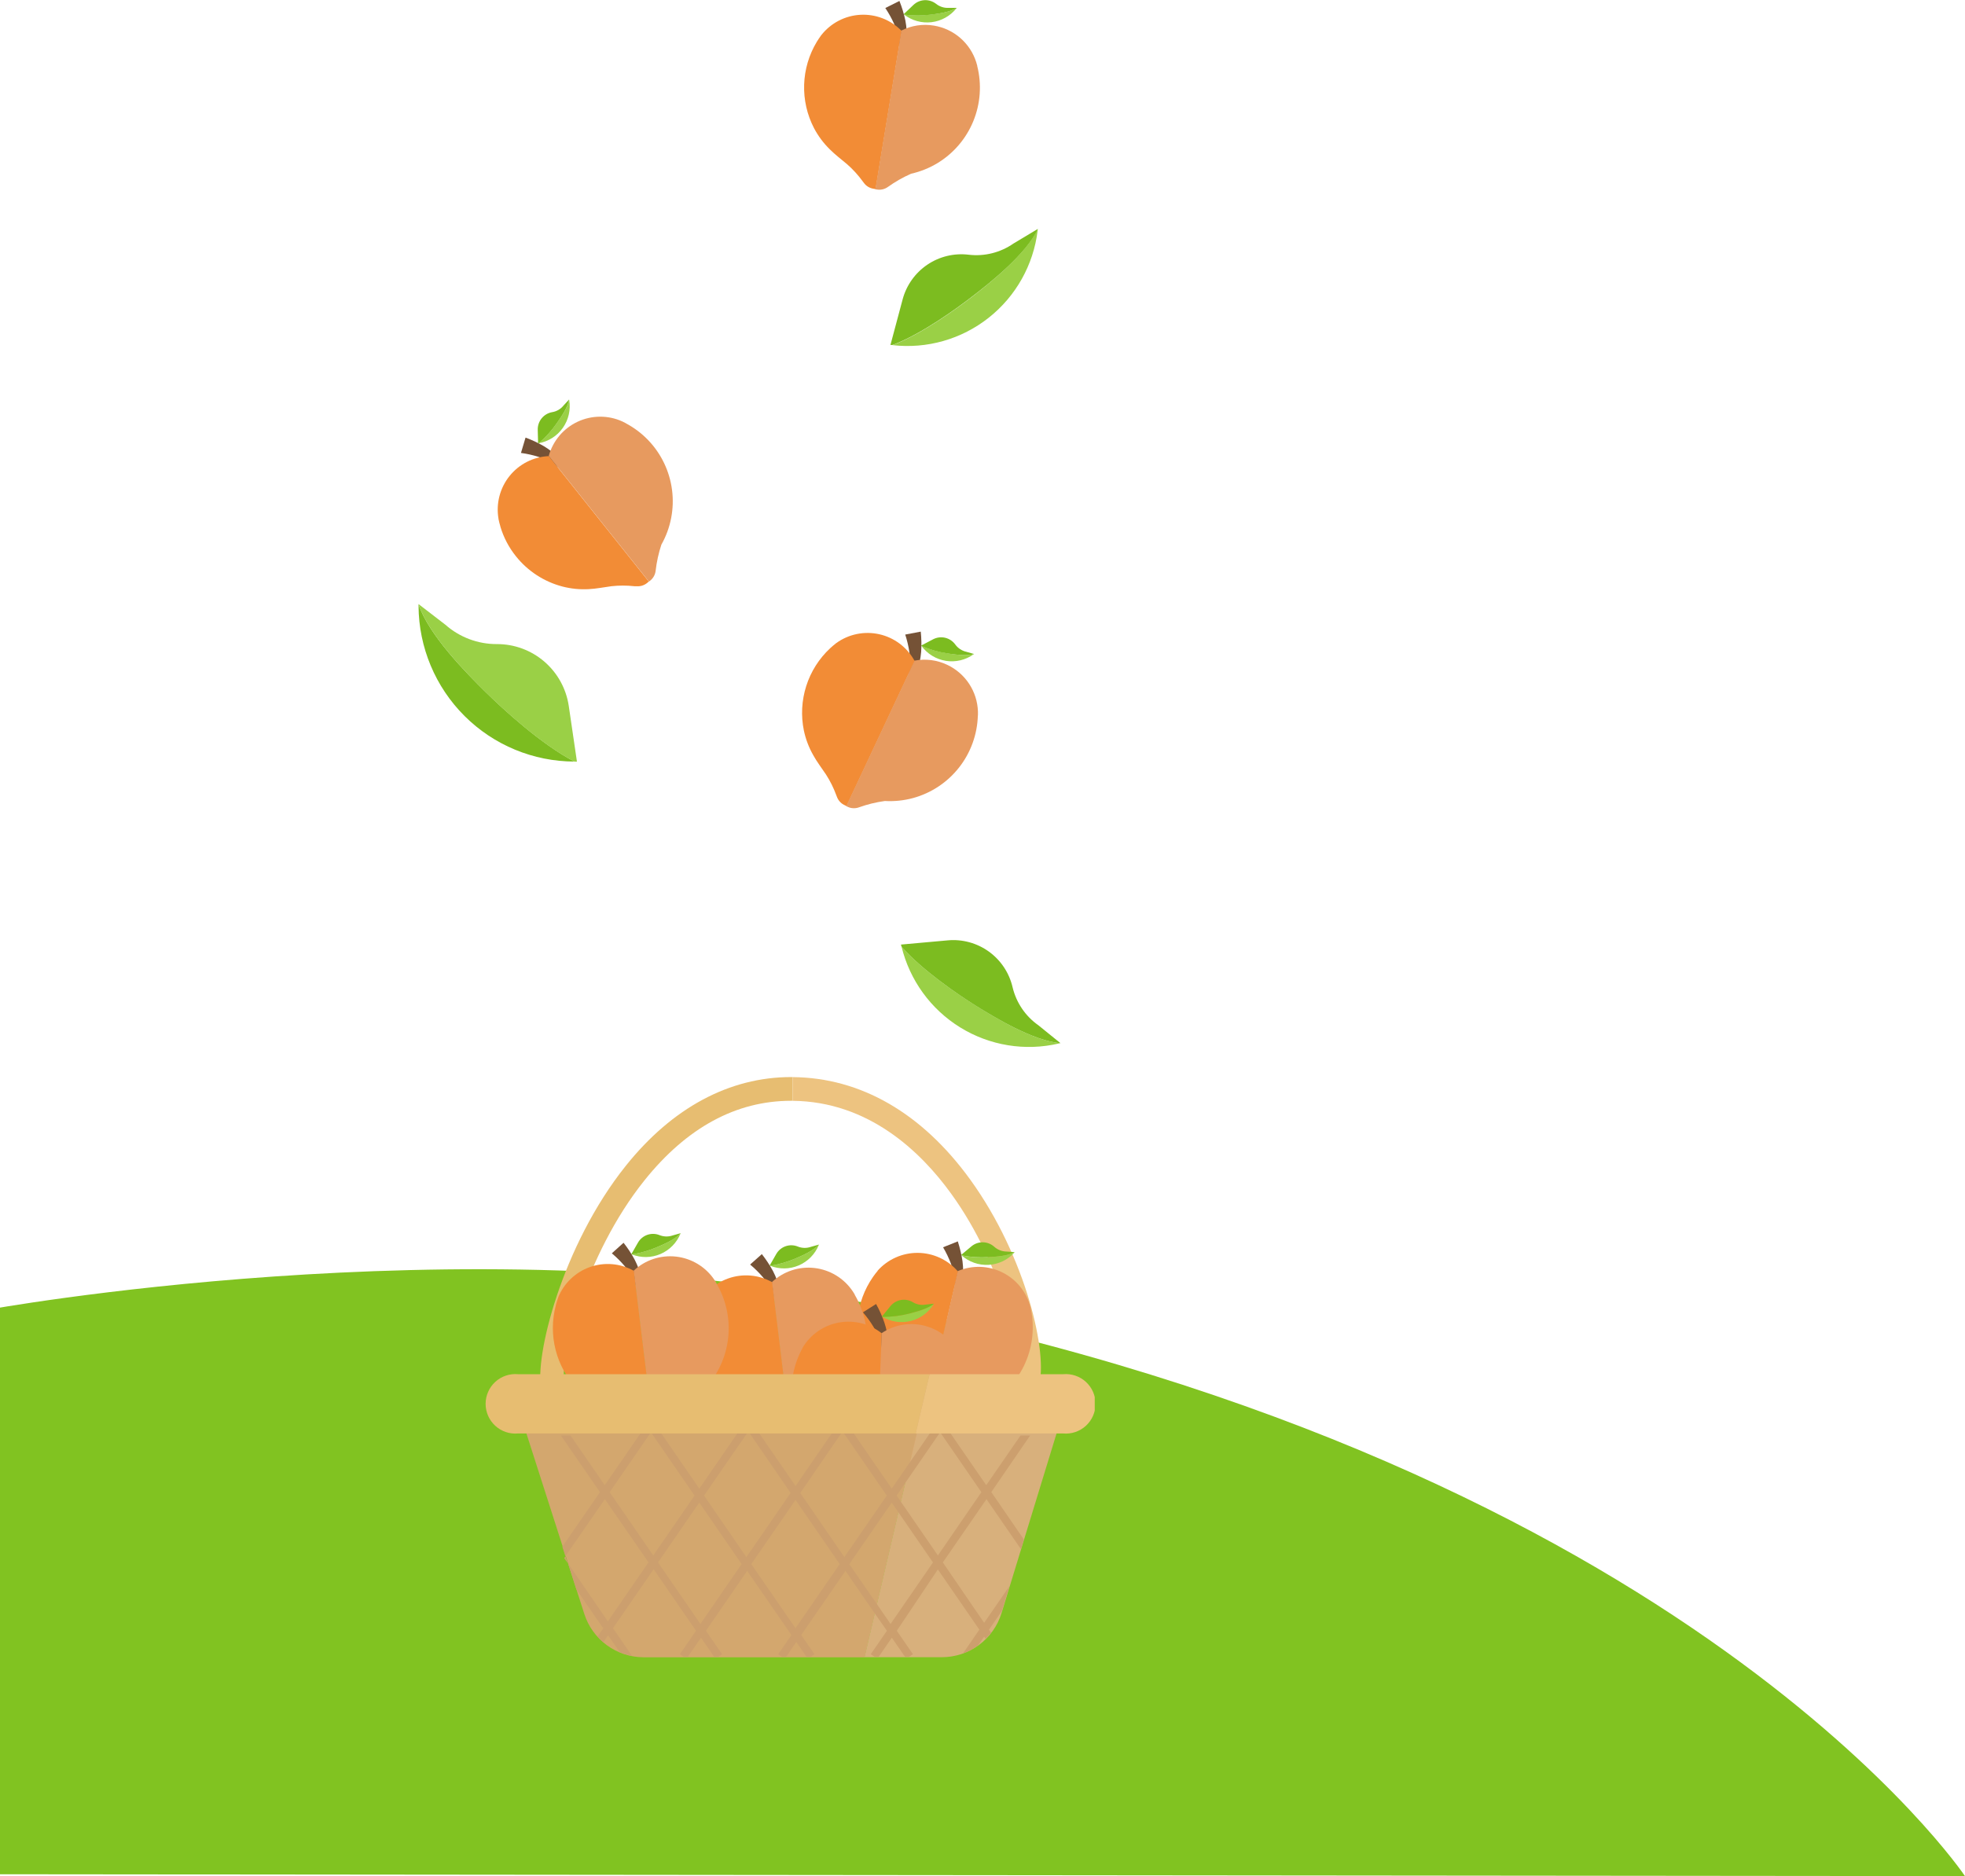 <svg width="709" height="677" viewBox="0 0 709 677" fill="none" xmlns="http://www.w3.org/2000/svg">
<path d="M-5 676.317V472.705C-5 472.705 166.141 441.275 312.98 470.314C609.807 529.013 709 677 709 677L-5 676.317Z" fill="#81C321"/>
<g clip-path="url(#clip0_1009_11421)">
<path d="M175.331 249.82C181.267 255.668 195.262 268.605 207.291 274.81C192.422 274.787 178.163 268.879 167.622 258.372C157.081 247.864 151.112 233.609 151.015 218.712V218.085C154.802 229.267 168.212 242.831 175.331 249.82Z" fill="#7CBC20"/>
<path d="M151 218.085V217.971L160.681 225.416C165.812 229.955 172.429 232.447 179.274 232.419C185.563 232.393 191.649 234.641 196.416 238.749C201.184 242.857 204.313 248.551 205.227 254.784L208.174 274.852C207.875 274.852 207.59 274.852 207.291 274.852C195.261 268.648 181.267 255.711 175.331 249.863C168.212 242.831 154.801 229.267 151 218.085Z" fill="#9AD046"/>
<path d="M351.906 362.771C345.998 359.063 332.7 350.162 325.283 341.547C328.223 353.7 335.837 364.197 346.465 370.752C357.093 377.308 369.876 379.391 382.031 376.549L382.557 376.435C372.691 375.522 359.01 367.221 351.906 362.771Z" fill="#9AD046"/>
<path d="M382.557 376.435H382.643L374.685 369.988C369.975 366.685 366.645 361.76 365.332 356.153C364.114 351.007 361.086 346.474 356.803 343.383C352.52 340.292 347.269 338.85 342.012 339.322L325.085 340.848C325.085 341.091 325.227 341.319 325.284 341.576C332.701 350.134 345.998 359.091 351.906 362.799C359.01 367.221 372.691 375.522 382.557 376.435Z" fill="#7CBC20"/>
<path d="M351.095 106.817C345.586 111.096 332.673 120.539 322.038 124.546C334.447 125.967 346.914 122.417 356.722 114.669C366.53 106.922 372.884 95.604 374.4 83.183V82.655C370.214 91.656 357.715 101.668 351.095 106.817Z" fill="#9AD046"/>
<path d="M374.457 82.698V82.612L365.673 87.876C360.952 91.159 355.193 92.595 349.486 91.912C344.247 91.278 338.955 92.56 334.582 95.52C330.21 98.481 327.05 102.923 325.683 108.03L321.284 124.489H322.025C332.659 120.481 345.571 111.039 351.081 106.76C357.715 101.668 370.215 91.656 374.457 82.698Z" fill="#7CBC20"/>
<path d="M324.529 0.342C325.435 2.618 326.149 4.965 326.665 7.36C327.134 9.788 327.287 12.267 327.12 14.734C326.964 17.164 326.485 19.562 325.697 21.866C324.914 24.133 323.918 26.145 323.035 28.341C323.462 26.073 324.031 23.762 324.316 21.538C324.601 19.322 324.601 17.078 324.316 14.862C324.018 12.71 323.443 10.606 322.607 8.601C321.708 6.614 320.646 4.706 319.433 2.895L324.529 0.342Z" fill="#755236"/>
<path d="M335.918 5.235C332.685 5.644 329.414 5.644 326.181 5.235C328.997 7.435 332.567 8.432 336.114 8.007C339.66 7.582 342.896 5.771 345.115 2.967L345.214 2.853C342.894 4.365 338.353 4.964 335.918 5.235Z" fill="#9AD046"/>
<path d="M345.272 2.838H342.339C340.698 2.933 339.079 2.426 337.784 1.412C336.599 0.474 335.117 -0.005 333.608 0.063C332.099 0.131 330.665 0.742 329.57 1.783L326.039 5.149C326.104 5.187 326.166 5.23 326.224 5.277C329.457 5.687 332.728 5.687 335.962 5.277C338.353 4.964 342.895 4.365 345.272 2.838Z" fill="#7CBC20"/>
<path d="M325.199 11.04C323.277 9.094 320.963 7.579 318.413 6.596C315.862 5.613 313.133 5.185 310.404 5.338C307.676 5.492 305.011 6.225 302.587 7.488C300.162 8.751 298.034 10.516 296.341 12.666L296.27 12.751C295.729 13.507 295.202 14.277 294.718 15.076C291.897 19.748 290.323 25.069 290.146 30.526C289.969 35.984 291.195 41.395 293.708 46.241C295.199 49.07 297.121 51.649 299.402 53.886C301.338 55.855 303.587 57.495 305.68 59.292C307.766 61.127 309.643 63.189 311.275 65.44L311.731 66.039C312.544 67.133 313.748 67.869 315.091 68.093L315.945 68.235L325.341 10.968L325.199 11.04Z" fill="#F28C36"/>
<path d="M352.618 23.777C352.504 23.32 352.376 22.864 352.234 22.422C351.152 19.03 349.155 16.005 346.465 13.679C343.774 11.353 340.493 9.818 336.986 9.243C332.977 8.565 328.857 9.19 325.227 11.025L315.831 68.292L316.429 68.392C317.809 68.615 319.222 68.282 320.358 67.465C322.98 65.585 325.79 63.984 328.743 62.687C332.07 61.938 335.256 60.662 338.182 58.907C344.028 55.379 348.585 50.059 351.18 43.735C353.774 37.411 354.268 30.418 352.59 23.791L352.618 23.777Z" fill="#E79A5F"/>
<path d="M332.222 227.923C332.474 230.36 332.522 232.814 332.365 235.258C332.155 237.722 331.627 240.148 330.794 242.476C329.981 244.77 328.866 246.946 327.479 248.945C326.107 250.911 324.6 252.573 323.152 254.443C324.181 252.379 325.359 250.313 326.24 248.251C327.118 246.198 327.73 244.04 328.059 241.83C328.358 239.679 328.379 237.497 328.121 235.339C327.797 233.182 327.295 231.056 326.62 228.981L332.222 227.923Z" fill="#755236"/>
<path d="M341.845 235.746C338.623 235.253 335.476 234.357 332.477 233.078C334.587 235.965 337.75 237.901 341.278 238.464C344.806 239.028 348.412 238.173 351.311 236.086L351.437 236.004C348.793 236.821 344.261 236.152 341.845 235.746Z" fill="#9AD046"/>
<path d="M351.498 236.004L348.676 235.2C347.071 234.842 345.652 233.911 344.682 232.581C343.798 231.354 342.502 230.487 341.032 230.139C339.562 229.791 338.016 229.986 336.678 230.686L332.365 232.954C332.417 233.008 332.465 233.067 332.508 233.128C335.507 234.407 338.654 235.304 341.876 235.797C344.262 236.15 348.795 236.819 351.498 236.004Z" fill="#7CBC20"/>
<path d="M329.952 238.407C328.632 236.008 326.819 233.917 324.632 232.273C322.445 230.628 319.934 229.467 317.266 228.867C314.599 228.267 311.834 228.241 309.157 228.791C306.479 229.341 303.95 230.455 301.735 232.058L301.643 232.121C300.916 232.7 300.2 233.296 299.516 233.932C295.528 237.652 292.563 242.336 290.905 247.537C289.248 252.737 288.954 258.278 290.051 263.627C290.716 266.756 291.863 269.763 293.449 272.54C294.776 274.964 296.493 277.158 298.018 279.461C299.526 281.798 300.77 284.295 301.728 286.907L302.003 287.608C302.487 288.883 303.446 289.921 304.677 290.504L305.461 290.876L330.108 238.377L329.952 238.407Z" fill="#F28C36"/>
<path d="M352.856 258.164C352.871 257.694 352.872 257.22 352.855 256.756C352.738 253.198 351.641 249.741 349.685 246.766C347.729 243.792 344.99 241.416 341.772 239.901C338.098 238.15 333.963 237.622 329.969 238.392L305.322 290.889L305.87 291.149C307.138 291.742 308.588 291.808 309.904 291.335C312.94 290.246 316.081 289.476 319.277 289.038C322.682 289.23 326.096 288.877 329.39 287.991C335.978 286.2 341.813 282.334 346.033 276.964C350.254 271.593 352.634 265.004 352.824 258.17L352.856 258.164Z" fill="#E79A5F"/>
<path d="M189.624 157.908C191.921 158.751 194.14 159.792 196.258 161.018C198.368 162.295 200.307 163.838 202.024 165.61C203.69 167.349 205.125 169.295 206.295 171.401C207.448 173.498 208.302 175.68 209.299 177.72C207.875 175.88 206.58 173.926 205.127 172.214C203.665 170.53 201.99 169.043 200.145 167.793C198.347 166.571 196.4 165.589 194.351 164.869C192.269 164.213 190.135 163.736 187.973 163.442L189.624 157.908Z" fill="#755236"/>
<path d="M200.899 152.702C199.039 155.383 196.842 157.813 194.364 159.934C197.883 159.313 201.015 157.325 203.079 154.403C205.142 151.481 205.971 147.861 205.384 144.33V144.187C204.942 146.997 202.294 150.72 200.899 152.702Z" fill="#9AD046"/>
<path d="M205.355 144.144L203.362 146.298C202.339 147.591 200.872 148.455 199.247 148.723C197.757 148.979 196.409 149.765 195.45 150.935C194.49 152.106 193.984 153.584 194.023 155.098L194.151 159.962H194.364C196.842 157.842 199.039 155.411 200.899 152.731C202.294 150.719 204.942 146.997 205.355 144.144Z" fill="#7CBC20"/>
<path d="M197.995 164.583C195.265 164.708 192.592 165.413 190.154 166.651C187.716 167.889 185.569 169.631 183.854 171.763C182.139 173.896 180.896 176.368 180.207 179.018C179.518 181.668 179.399 184.434 179.857 187.134C179.857 187.134 179.857 187.205 179.857 187.233C180.037 188.153 180.265 189.062 180.541 189.958C180.534 189.981 180.534 190.006 180.541 190.029C181.704 193.924 183.609 197.556 186.15 200.726C190.43 206.085 196.322 209.917 202.949 211.652C206.029 212.448 209.212 212.766 212.388 212.593C215.15 212.465 217.869 211.895 220.603 211.538C223.361 211.231 226.144 211.231 228.903 211.538H229.657C231.012 211.66 232.362 211.257 233.429 210.411L234.099 209.855L197.952 164.512L197.995 164.583Z" fill="#F28C36"/>
<path d="M225.785 152.702C225.372 152.474 224.959 152.26 224.532 152.075C221.995 150.926 219.24 150.34 216.456 150.359C213.672 150.378 210.925 151 208.403 152.183C205.882 153.366 203.646 155.082 201.85 157.213C200.053 159.343 198.738 161.838 197.995 164.526L234.141 209.869L234.626 209.498C235.712 208.622 236.408 207.35 236.562 205.961C236.932 202.751 237.629 199.587 238.64 196.519C240.321 193.545 241.509 190.318 242.157 186.962C243.463 180.251 242.576 173.297 239.627 167.131C236.678 160.965 231.824 155.916 225.785 152.731V152.702Z" fill="#E79A5F"/>
<path d="M285.436 388.659C263.184 388.659 242.584 399.713 225.842 420.623C202.679 449.534 192.77 489.856 195.304 501.295L203.647 499.441C201.71 490.74 210.865 453 232.504 425.971C247.78 406.887 265.59 397.217 285.436 397.217H285.991V388.659H285.436Z" fill="#E7BD71"/>
<path d="M350.056 425.629C332.659 401.624 310.521 388.873 285.991 388.673V397.231C313.354 397.473 332.16 415.502 343.136 430.664C362.569 457.479 368.976 490.313 366.613 497.587L374.742 500.24C378.358 489.1 370.357 453.656 350.056 425.629Z" fill="#EDC380"/>
<path d="M345.586 447.951C346.347 450.277 346.914 452.662 347.28 455.082C347.601 457.54 347.601 460.028 347.28 462.485C346.971 464.877 346.349 467.217 345.429 469.446C344.504 471.656 343.379 473.724 342.354 475.75C342.923 473.511 343.635 471.243 344.063 469.046C344.475 466.851 344.599 464.612 344.432 462.385C344.274 460.217 343.834 458.078 343.123 456.024C342.346 453.963 341.393 451.973 340.275 450.076L345.586 447.951Z" fill="#755236"/>
<path d="M356.689 453.656C353.434 453.856 350.167 453.641 346.966 453.014C349.637 455.391 353.137 456.615 356.704 456.42C360.271 456.225 363.618 454.627 366.015 451.973L366.114 451.859C363.651 453.228 359.081 453.514 356.689 453.656Z" fill="#9AD046"/>
<path d="M366.115 451.83L363.182 451.617C361.541 451.601 359.962 450.988 358.74 449.891C357.616 448.879 356.166 448.306 354.655 448.278C353.144 448.249 351.673 448.766 350.511 449.734L346.781 452.857L346.938 453C350.139 453.626 353.406 453.842 356.661 453.642C359.082 453.514 363.652 453.228 366.115 451.83Z" fill="#7CBC20"/>
<path d="M345.571 458.734C343.777 456.669 341.566 455.009 339.084 453.865C336.601 452.721 333.904 452.118 331.172 452.096C328.44 452.075 325.734 452.635 323.234 453.74C320.734 454.845 318.497 456.469 316.671 458.506V458.591C316.073 459.304 315.489 460.018 314.962 460.816C311.852 465.297 309.942 470.502 309.416 475.934C308.89 481.367 309.765 486.843 311.958 491.839C313.256 494.752 314.988 497.45 317.098 499.84C318.906 501.937 321.041 503.706 323.02 505.631C324.98 507.602 326.722 509.777 328.216 512.121L328.615 512.749C329.362 513.892 330.519 514.705 331.847 515.017L332.701 515.216L345.713 458.663L345.571 458.734Z" fill="#F28C36"/>
<path d="M372.123 473.182C372.037 472.726 371.938 472.251 371.824 471.756C371.144 469.053 369.888 466.528 368.143 464.356C366.398 462.184 364.206 460.416 361.715 459.172C359.224 457.928 356.495 457.239 353.713 457.151C350.932 457.063 348.164 457.579 345.6 458.663L332.588 515.216L333.171 515.345C333.845 515.5 334.542 515.521 335.224 515.406C335.905 515.291 336.558 515.042 337.143 514.674C339.882 512.95 342.793 511.516 345.828 510.395C349.194 509.867 352.454 508.798 355.48 507.229C361.543 504.084 366.433 499.066 369.426 492.918C372.418 486.77 373.354 479.819 372.094 473.097L372.123 473.182Z" fill="#E79A5F"/>
<path d="M274.887 452.544C276.395 454.474 277.743 456.525 278.916 458.677C280.049 460.878 280.892 463.218 281.422 465.637C281.94 467.977 282.155 470.374 282.062 472.769C281.948 475.165 281.564 477.419 281.322 479.729C281.094 477.433 280.995 475.065 280.639 472.854C280.274 470.651 279.627 468.503 278.717 466.465C277.827 464.48 276.683 462.619 275.315 460.93C273.896 459.26 272.339 457.715 270.659 456.309L274.887 452.544Z" fill="#755236"/>
<path d="M287.23 454.027C284.247 455.333 281.108 456.248 277.892 456.751C281.212 458.072 284.918 458.024 288.203 456.619C291.489 455.214 294.086 452.565 295.431 449.249V449.106C293.651 451.26 289.451 453.1 287.23 454.027Z" fill="#9AD046"/>
<path d="M295.487 449.106L292.64 449.905C291.093 450.462 289.396 450.431 287.871 449.819C286.472 449.248 284.914 449.203 283.485 449.693C282.056 450.184 280.853 451.176 280.097 452.487L277.648 456.766H277.863C281.079 456.263 284.218 455.347 287.201 454.041C289.45 453.1 293.651 451.26 295.487 449.106Z" fill="#7CBC20"/>
<path d="M278.531 462.628C276.139 461.304 273.494 460.504 270.771 460.28C268.047 460.057 265.308 460.414 262.733 461.329C260.158 462.245 257.805 463.697 255.831 465.59C253.858 467.483 252.307 469.775 251.282 472.312C251.278 472.346 251.278 472.379 251.282 472.412C250.953 473.29 250.673 474.185 250.443 475.094C250.443 475.094 250.443 475.094 250.443 475.094C249.043 480.372 249.023 485.922 250.384 491.211C251.746 496.499 254.443 501.347 258.216 505.289C260.431 507.56 262.975 509.483 265.762 510.994C268.182 512.335 270.787 513.276 273.307 514.403C275.83 515.562 278.217 516.997 280.425 518.682L281.023 519.139C282.117 519.955 283.484 520.317 284.838 520.151L285.693 520.051L278.645 462.457L278.531 462.628Z" fill="#F28C36"/>
<path d="M308.414 467.121C308.172 466.721 307.929 466.322 307.659 465.937C306.102 463.625 304.063 461.679 301.684 460.232C299.304 458.786 296.639 457.873 293.874 457.557C291.108 457.241 288.307 457.53 285.663 458.403C283.02 459.276 280.596 460.712 278.56 462.614L285.607 520.208H286.219C286.905 520.123 287.568 519.902 288.169 519.56C288.77 519.217 289.297 518.759 289.721 518.212C291.707 515.668 293.955 513.339 296.426 511.265C299.412 509.611 302.114 507.488 304.427 504.975C304.427 504.975 304.427 504.975 304.427 504.975C309.048 499.944 311.93 493.556 312.645 486.756C313.361 479.956 311.872 473.107 308.399 467.221L308.414 467.121Z" fill="#E79A5F"/>
<path d="M316.102 470.544C317.287 472.684 318.287 474.922 319.092 477.233C319.871 479.583 320.35 482.023 320.516 484.493C320.648 486.883 320.475 489.279 320.003 491.625C319.504 493.978 318.764 496.132 318.152 498.386C318.295 496.075 318.579 493.722 318.579 491.482C318.567 489.248 318.271 487.024 317.697 484.864C317.138 482.767 316.305 480.753 315.219 478.874C314.088 476.992 312.798 475.212 311.361 473.553L316.102 470.544Z" fill="#755236"/>
<path d="M328.06 473.967C324.902 474.777 321.654 475.18 318.394 475.165C321.461 476.998 325.128 477.543 328.594 476.68C332.061 475.817 335.047 473.617 336.901 470.558L336.987 470.43C334.823 472.27 330.381 473.396 328.06 473.967Z" fill="#9AD046"/>
<path d="M336.987 470.43L334.069 470.758C332.451 471.058 330.779 470.754 329.37 469.902C328.075 469.123 326.543 468.839 325.055 469.101C323.567 469.363 322.223 470.154 321.27 471.328L318.194 475.094L318.38 475.208C321.64 475.223 324.889 474.82 328.047 474.01C330.381 473.396 334.823 472.27 336.987 470.43Z" fill="#7CBC20"/>
<path d="M318.081 481.07C315.93 479.374 313.444 478.155 310.787 477.494C308.131 476.834 305.365 476.747 302.672 477.239C299.98 477.731 297.422 478.792 295.17 480.35C292.917 481.908 291.022 483.928 289.608 486.276V486.362C289.166 487.189 288.739 488.016 288.354 488.872C286.132 493.856 285.227 499.328 285.726 504.764C286.225 510.199 288.11 515.415 291.202 519.909C293.017 522.525 295.221 524.849 297.737 526.798C299.901 528.51 302.335 529.85 304.627 531.376C306.931 532.934 309.051 534.747 310.948 536.782L311.475 537.324C312.417 538.306 313.704 538.884 315.063 538.936H315.931L318.152 480.956L318.081 481.07Z" fill="#F28C36"/>
<path d="M346.867 490.284C346.71 489.842 346.525 489.414 346.326 488.986C345.157 486.455 343.454 484.207 341.335 482.398C339.215 480.589 336.73 479.262 334.049 478.509C331.368 477.755 328.557 477.592 325.807 478.032C323.058 478.472 320.436 479.503 318.123 481.056L315.902 539.036H316.515C317.206 539.058 317.895 538.943 318.542 538.699C319.19 538.454 319.783 538.084 320.287 537.609C322.656 535.415 325.247 533.474 328.018 531.819C331.228 530.66 334.232 528.994 336.916 526.884C342.291 522.663 346.164 516.818 347.96 510.217C349.755 503.616 349.377 496.61 346.881 490.241L346.867 490.284Z" fill="#E79A5F"/>
<path d="M224.987 448.45C226.507 450.372 227.855 452.425 229.016 454.583C231.266 458.944 232.35 463.813 232.163 468.718C232.049 471.114 231.664 473.368 231.422 475.693C231.195 473.396 231.095 471.029 230.739 468.804C230.379 466.599 229.732 464.451 228.817 462.414C227.924 460.435 226.78 458.58 225.414 456.894C223.996 455.219 222.439 453.669 220.759 452.258L224.987 448.45Z" fill="#755236"/>
<path d="M237.33 449.919C234.347 451.225 231.208 452.141 227.991 452.643C231.311 453.964 235.018 453.917 238.303 452.511C241.588 451.106 244.186 448.457 245.53 445.141V444.998C243.751 447.166 239.551 448.992 237.33 449.919Z" fill="#9AD046"/>
<path d="M245.587 444.998L242.74 445.797C241.19 446.343 239.496 446.307 237.971 445.697C236.57 445.133 235.013 445.094 233.585 445.586C232.158 446.079 230.955 447.07 230.198 448.379L227.749 452.658H227.962C231.179 452.155 234.318 451.239 237.302 449.933C239.551 448.992 243.751 447.166 245.587 444.998Z" fill="#7CBC20"/>
<path d="M228.632 458.534C226.241 457.206 223.596 456.402 220.871 456.176C218.146 455.95 215.405 456.306 212.828 457.222C210.252 458.138 207.899 459.592 205.926 461.488C203.953 463.384 202.404 465.678 201.383 468.219C201.375 468.252 201.375 468.286 201.383 468.319C201.07 469.189 200.771 470.087 200.544 470.986C200.544 470.986 200.544 470.986 200.544 471.057C199.145 476.336 199.126 481.886 200.487 487.174C201.849 492.462 204.545 497.31 208.317 501.253C210.531 503.524 213.074 505.447 215.862 506.958C218.282 508.299 220.888 509.24 223.408 510.381C225.93 511.54 228.318 512.975 230.526 514.66L231.109 515.102C232.202 515.923 233.568 516.291 234.925 516.129L235.779 516.015L228.732 458.42L228.632 458.534Z" fill="#F28C36"/>
<path d="M258.514 463.027C258.272 462.613 258.03 462.214 257.76 461.829C256.203 459.517 254.164 457.571 251.784 456.124C249.404 454.678 246.74 453.765 243.974 453.449C241.208 453.133 238.408 453.422 235.764 454.295C233.12 455.168 230.697 456.604 228.66 458.506L235.707 516.101H236.319C237.702 515.93 238.962 515.217 239.821 514.118C241.812 511.573 244.059 509.241 246.527 507.158C249.513 505.504 252.214 503.38 254.528 500.867V500.867C259.149 495.836 262.03 489.448 262.745 482.648C263.46 475.848 261.972 468.999 258.5 463.113L258.514 463.027Z" fill="#E79A5F"/>
<path d="M357.587 589.157C356.986 589.927 356.334 590.656 355.637 591.339L355.096 590.555L356.818 588.044L357.587 589.157Z" fill="#D8B07C"/>
<path d="M183.474 497.116L210.808 582.339C212.262 586.892 215.122 590.866 218.975 593.686C222.829 596.505 227.477 598.026 232.248 598.029H311.973L335.534 497.145L183.474 497.116Z" fill="#D3A76E"/>
<path d="M335.492 497.116L311.93 598H339.862C344.684 597.995 349.377 596.44 353.251 593.565C357.126 590.689 359.977 586.645 361.388 582.025L387.398 497.088L335.492 497.116Z" fill="#D8B07C"/>
<path d="M204.871 564.111L203.562 562.242L204.046 561.557L204.871 564.111Z" fill="#CC9F6E"/>
<path d="M371.696 517.983H368.236L355.85 535.926L343.479 517.983L340.959 514.332L339.236 511.822L337.499 514.332L334.979 517.983L328.146 527.882L321.754 537.167L308.542 517.983L305.809 514.018L304.072 511.508L302.349 514.018L299.602 517.983L287.045 536.226L274.474 517.983L271.741 514.018L270.004 511.508L268.267 514.018L265.534 517.983L252.322 537.167L239.111 517.983L236.591 514.332L234.868 511.822L233.131 514.332L230.569 517.983L218.197 535.926L205.826 517.983H202.366L216.475 538.451L202.907 558.12L204.003 561.557L218.24 540.961L233.986 563.783L219.322 585.063L204.943 564.125L207.961 573.524L217.657 587.588L215.592 590.583C216.239 591.3 216.933 591.972 217.67 592.594L219.393 590.098L223.664 596.217C225.069 596.795 226.529 597.23 228.02 597.515L221.173 587.531L235.837 566.25L251.141 588.458L245.318 596.916L246.741 597.872H248.165L252.934 590.968L257.689 597.872H259.113L260.537 596.916L254.7 588.458L269.591 566.849L285.551 589.998L280.781 596.916L282.205 597.872H283.628L287.33 592.509L291.017 597.872H292.441L293.864 596.916L289.095 589.998L305.054 566.849L315.746 582.367L320.017 588.458L314.18 596.916L315.604 597.872H317.027L321.782 590.968L326.551 597.872H327.975L329.399 596.916L323.576 588.458L338.397 566.336L353.359 588.058L347.479 596.616C349.438 595.895 351.287 594.906 352.975 593.678L355.096 590.597L355.637 591.382C356.335 590.699 356.987 589.97 357.588 589.2L356.819 588.087L361.474 581.341L364.236 572.34L355.096 585.591L340.19 563.797L355.936 540.976L368.378 559.019L369.432 555.538L357.672 538.422L371.696 517.983ZM219.977 538.451L234.071 517.983L234.868 516.842L235.651 517.983L250.599 539.678L235.708 561.286L219.977 538.451ZM252.721 586.005L237.417 563.797L252.308 542.188L267.584 564.396L252.721 586.005ZM254.031 539.678L269.008 517.983L270.018 516.557L271.029 517.983L285.266 538.736L269.306 561.885L254.031 539.678ZM287.031 587.545L271.072 564.396L287.031 541.247L302.976 564.396L287.031 587.545ZM288.754 538.736L302.99 517.983L304.001 516.557L305.012 517.983L319.96 539.678L304.656 561.885L288.754 538.736ZM321.327 586.005L316.287 578.688L306.435 564.424L321.74 542.217L324.032 545.526L336.631 563.811L321.327 586.005ZM338.411 561.286L324.943 541.746L323.519 539.678L326.367 535.484L338.425 517.983L339.222 516.842L340.005 517.983L354.099 538.451L338.411 561.286Z" fill="#CC9F6E"/>
<path d="M186.89 495.875C185.408 495.742 183.914 495.92 182.504 496.397C181.094 496.874 179.799 497.641 178.7 498.647C177.602 499.653 176.725 500.878 176.125 502.242C175.525 503.607 175.215 505.082 175.215 506.573C175.215 508.064 175.525 509.539 176.125 510.903C176.725 512.268 177.602 513.492 178.7 514.499C179.799 515.505 181.094 516.271 182.504 516.748C183.914 517.225 185.408 517.403 186.89 517.27H330.395L335.406 495.875H186.89Z" fill="#E7BD71"/>
<path d="M383.612 495.875H335.407L330.396 517.27H383.612C385.094 517.403 386.588 517.225 387.998 516.748C389.408 516.271 390.703 515.505 391.802 514.499C392.9 513.492 393.777 512.268 394.377 510.903C394.977 509.539 395.288 508.064 395.288 506.573C395.288 505.082 394.977 503.607 394.377 502.242C393.777 500.878 392.9 499.653 391.802 498.647C390.703 497.641 389.408 496.874 387.998 496.397C386.588 495.92 385.094 495.742 383.612 495.875Z" fill="#EDC380"/>
</g>
<defs>
<clipPath id="clip0_1009_11421">
<rect width="244" height="598" fill="white" transform="translate(151)"/>
</clipPath>
</defs>
</svg>
